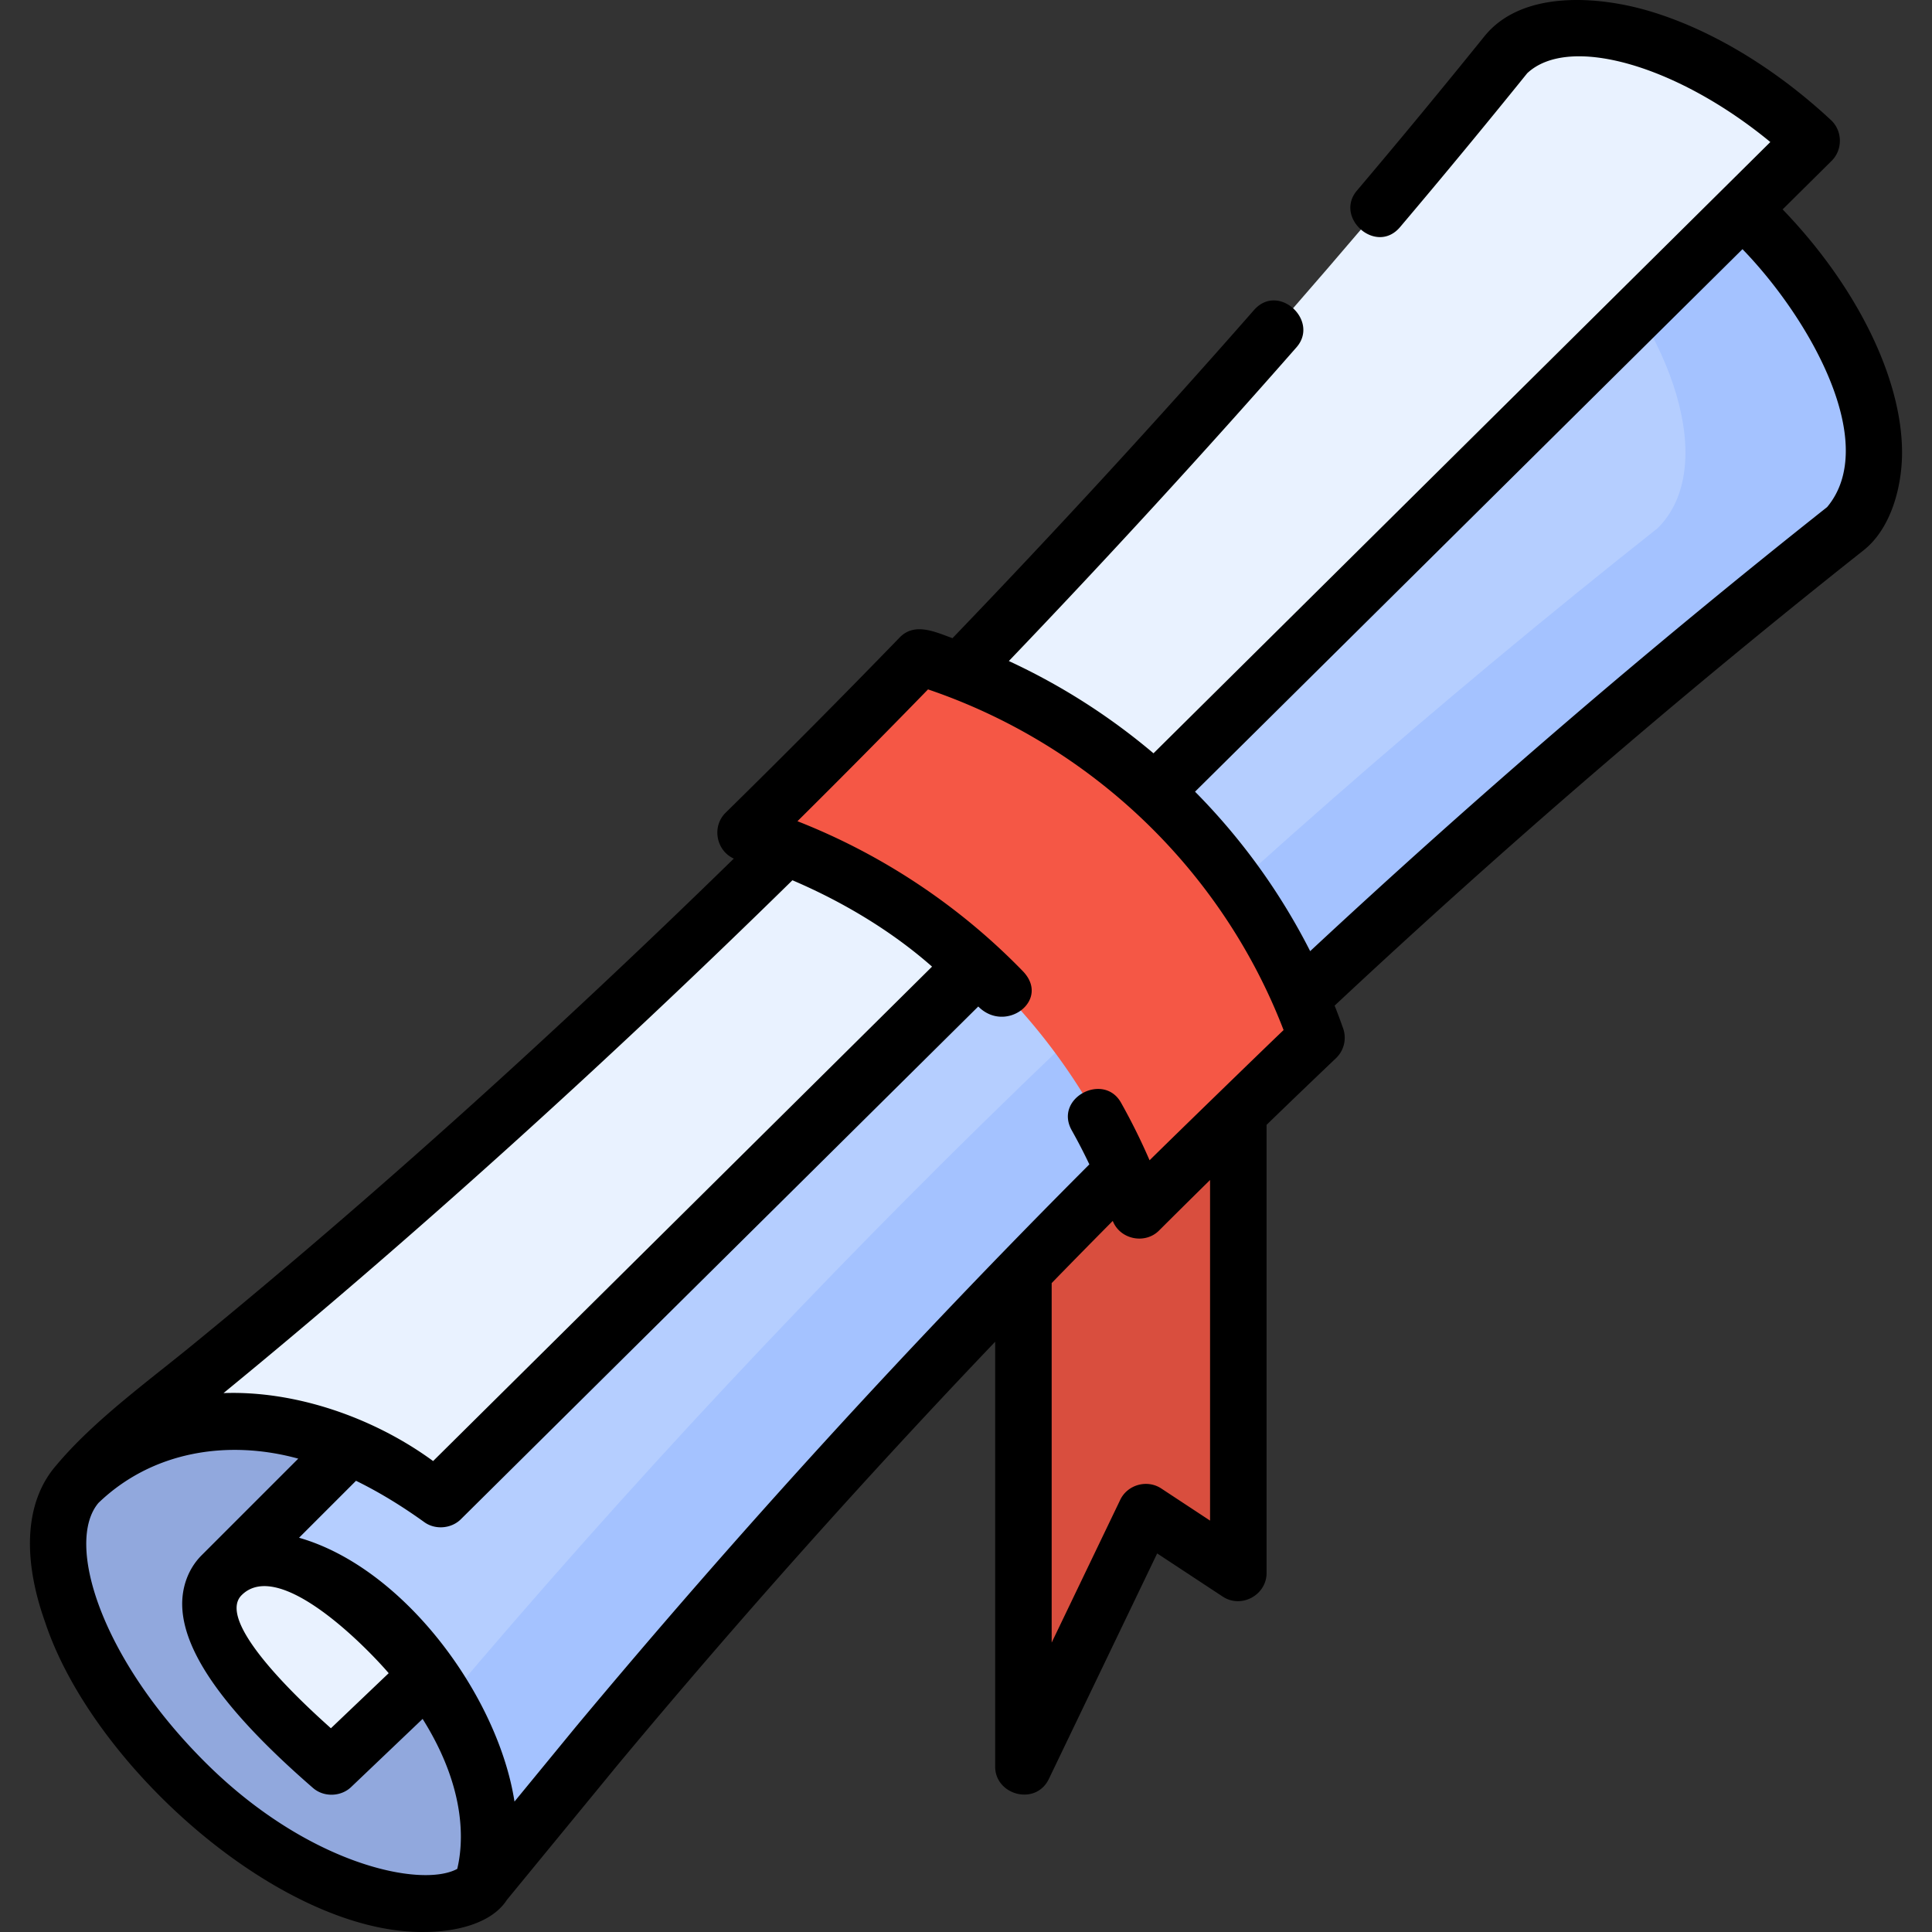 <svg xmlns="http://www.w3.org/2000/svg" version="1.1" xmlns:xlink="http://www.w3.org/1999/xlink" width="512" height="512" x="0" y="0" viewBox="0 0 512.898 512.898" style="enable-background:new 0 0 512 512" xml:space="preserve"><rect x="0" y="0" width="512.898" height="512.898" fill="#333333" stroke="none"/><g><path fill="#f55745" d="m328.743 417.603-24.588-16.19-32.463 67.593V254.897l57.051 9.463z" opacity="1" data-original="#f55745"></path><path fill="#d94e3e" d="m328.743 417.603-24.588-16.19-32.463 67.593V254.897l57.051 9.463z" opacity="1" data-original="#d94e3e"></path><path fill="#e9f2ff" d="m27.231 387.315 31.338-25.637C177.995 263.98 286.868 154.275 383.451 34.312c15.954-15.809 52.782-4.946 82.258 24.264s40.439 65.706 24.485 81.515c-121.056 95.711-231.761 203.6-330.349 321.947l-31.962 38.65z" opacity="1" data-original="#e9f2ff"></path><path fill="#91a8dd" d="M97.742 328.824c15.101 14.965 76.725 115.623 76.725 115.623s-40.307 50.021-46.196 55.857c-11.983 11.875-49.055 2.616-78.748-26.81s-42-65-28.781-79.749c11.258-12.562 77-64.921 77-64.921z" opacity="1" data-original="#91a8dd"></path><path fill="#e9f2ff" d="M58.835 418.182c-4.813 4.813-8.563 18.063 29.187 50.824l42.5-40.511s-40.25-41.75-71.687-10.313z" opacity="1" data-original="#e9f2ff"></path><path fill="#b5ceff" d="M490.07 140.214c16.009-15.864 5.091-52.404-24.385-81.615-8.526-8.449-17.67-15.347-26.75-20.518L96.772 380.245l-37.937 37.937s16.312-16.312 47.839 18.607c28.162 31.192 23.858 55.964 21.209 63.9l30.705-37.403c98.965-118.722 210.05-226.988 331.482-323.072z" opacity="1" data-original="#b5ceff"></path><path fill="#a4c2ff" d="M465.685 58.6c-8.526-8.449-17.67-15.348-26.75-20.519l-21.897 21.897c28.444 28.973 38.791 64.619 23.032 80.236-117.514 92.983-225.336 197.375-321.862 311.61 15.219 23.955 11.882 42.254 9.675 48.864l30.705-37.404c98.966-118.721 210.05-226.987 331.483-323.071 16.008-15.863 5.091-52.403-24.386-81.613z" opacity="1" data-original="#a4c2ff"></path><path fill="#e9f2ff" d="M399.891 14.373C302.931 134.709 176.746 263.88 56.943 361.952l-36.202 31.795s35.125-39.751 96.299 4.271L480.971 37.373c-28.912-26.939-65.631-38.309-81.08-23z" opacity="1" data-original="#e9f2ff"></path><path fill="#f55745" d="M244.233 174.448a2657.63 2657.63 0 0 1-46.34 46.655c48.826 15.174 87.667 52.584 104.487 100.284a2658.527 2658.527 0 0 1 47.111-45.889c-16.77-48.166-55.966-85.928-105.258-101.05z" opacity="1" data-original="#f55745"></path><path d="M473.244 55.589 486.25 42.7c2.986-2.958 2.908-7.949-.167-10.814-14.988-13.966-32.248-24.285-48.6-29.056-13.329-3.888-33.502-5.499-43.433 6.838a2212.338 2212.338 0 0 1-33.822 40.935c-6.064 7.163 5.109 17.18 11.449 9.69a2223.1 2223.1 0 0 0 33.761-40.852c11.151-10.456 39.991-1.968 64.541 18.266L306.225 199.982a170.055 170.055 0 0 0-38.4-24.495c26.243-27.419 51.898-55.391 76.356-83.282 6.188-7.057-4.809-17.267-11.278-9.89-25.593 29.187-52.507 58.465-80.036 87.097-4.431-1.557-9.995-4.334-14.019-.184a2656.22 2656.22 0 0 1-46.209 46.523c-3.721 3.654-2.538 10.057 2.169 12.183C146.57 275.03 98.636 318.13 52.192 356.148c-12.174 10.041-27.053 20.676-37.206 32.8-8.193 9.334-9.27 24.119-3.012 41.686 12.812 38.628 62.953 82.85 100.789 82.257 7.24.001 17.52-1.838 21.822-8.547l29.763-36.258c31.861-38.22 65.312-75.694 99.844-111.887v112.806c0 7.564 10.78 10.492 14.261 3.247l28.747-59.855 17.418 11.47c4.898 3.227 11.625-.4 11.625-6.264V298.622a2607.344 2607.344 0 0 1 18.415-17.686 7.5 7.5 0 0 0 1.917-7.904 166.708 166.708 0 0 0-2.262-6.065 2251.805 2251.805 0 0 1 140.412-120.872c7.399-5.846 10.221-17.056 10.221-25.952-.001-19.722-12.084-44.217-31.702-64.554zM59.337 369.831c48.381-39.61 100.803-86.837 151.029-136.144 13.801 5.889 26.712 13.779 37.07 22.928L114.981 387.873c-15.565-11.403-36.311-18.739-55.644-18.042zm-4.536 98.337c-28.105-27.852-37.581-58.646-28.659-69.183 14.216-13.684 34.259-16.91 53.036-11.752l-25.646 25.646c-3.603 3.6-5.33 8.589-5.152 13.633.442 12.51 11.801 28.263 34.727 48.159 2.895 2.513 7.417 2.312 10.09-.236l18.998-18.109c11.915 18.978 10.757 33.335 9.191 39.818-9.441 5.117-39.32-.958-66.585-27.976zm9.337-44.683c9.961-9.961 33.071 13.727 39.051 20.703l-15.342 14.624c-2.981-2.723-31.437-27.589-23.709-35.327zm257.105-19.8-12.963-8.536c-3.74-2.463-8.947-1.02-10.885 3.017l-18.202 37.9v-95.438a2237.477 2237.477 0 0 1 16.217-16.506c1.938 4.936 8.558 6.277 12.269 2.573a2730.6 2730.6 0 0 1 13.563-13.435v90.425zm-16.058-95.66a167.117 167.117 0 0 0-7.582-15.29c-4.593-8.186-17.883-1.215-13.08 7.342a152.392 152.392 0 0 1 4.676 9.034c-47.515 47.571-93.381 97.799-136.408 149.415l-16.207 19.743c-4.337-27.916-29.17-62.006-57.192-70.037l15.119-15.119c5.716 2.793 11.766 6.398 18.149 10.991 2.91 2.094 7.165 1.713 9.66-.76L259.705 267.2c7.267 7.338 19.313-1.676 11.82-9.394-16.858-17.363-37.354-30.97-59.819-39.794a2692.454 2692.454 0 0 0 34.661-34.994c43.301 14.7 78.099 48.048 94.392 90.439-5.761 5.493-29.518 28.573-35.574 34.568zm179.87-173.406a2267.345 2267.345 0 0 0-137.237 117.886 168.738 168.738 0 0 0-30.566-42.333L462.587 66.149c18.025 18.594 36.534 51.633 22.468 68.47z" fill="#000000" opacity="1" data-original="#000000"></path></g></svg>